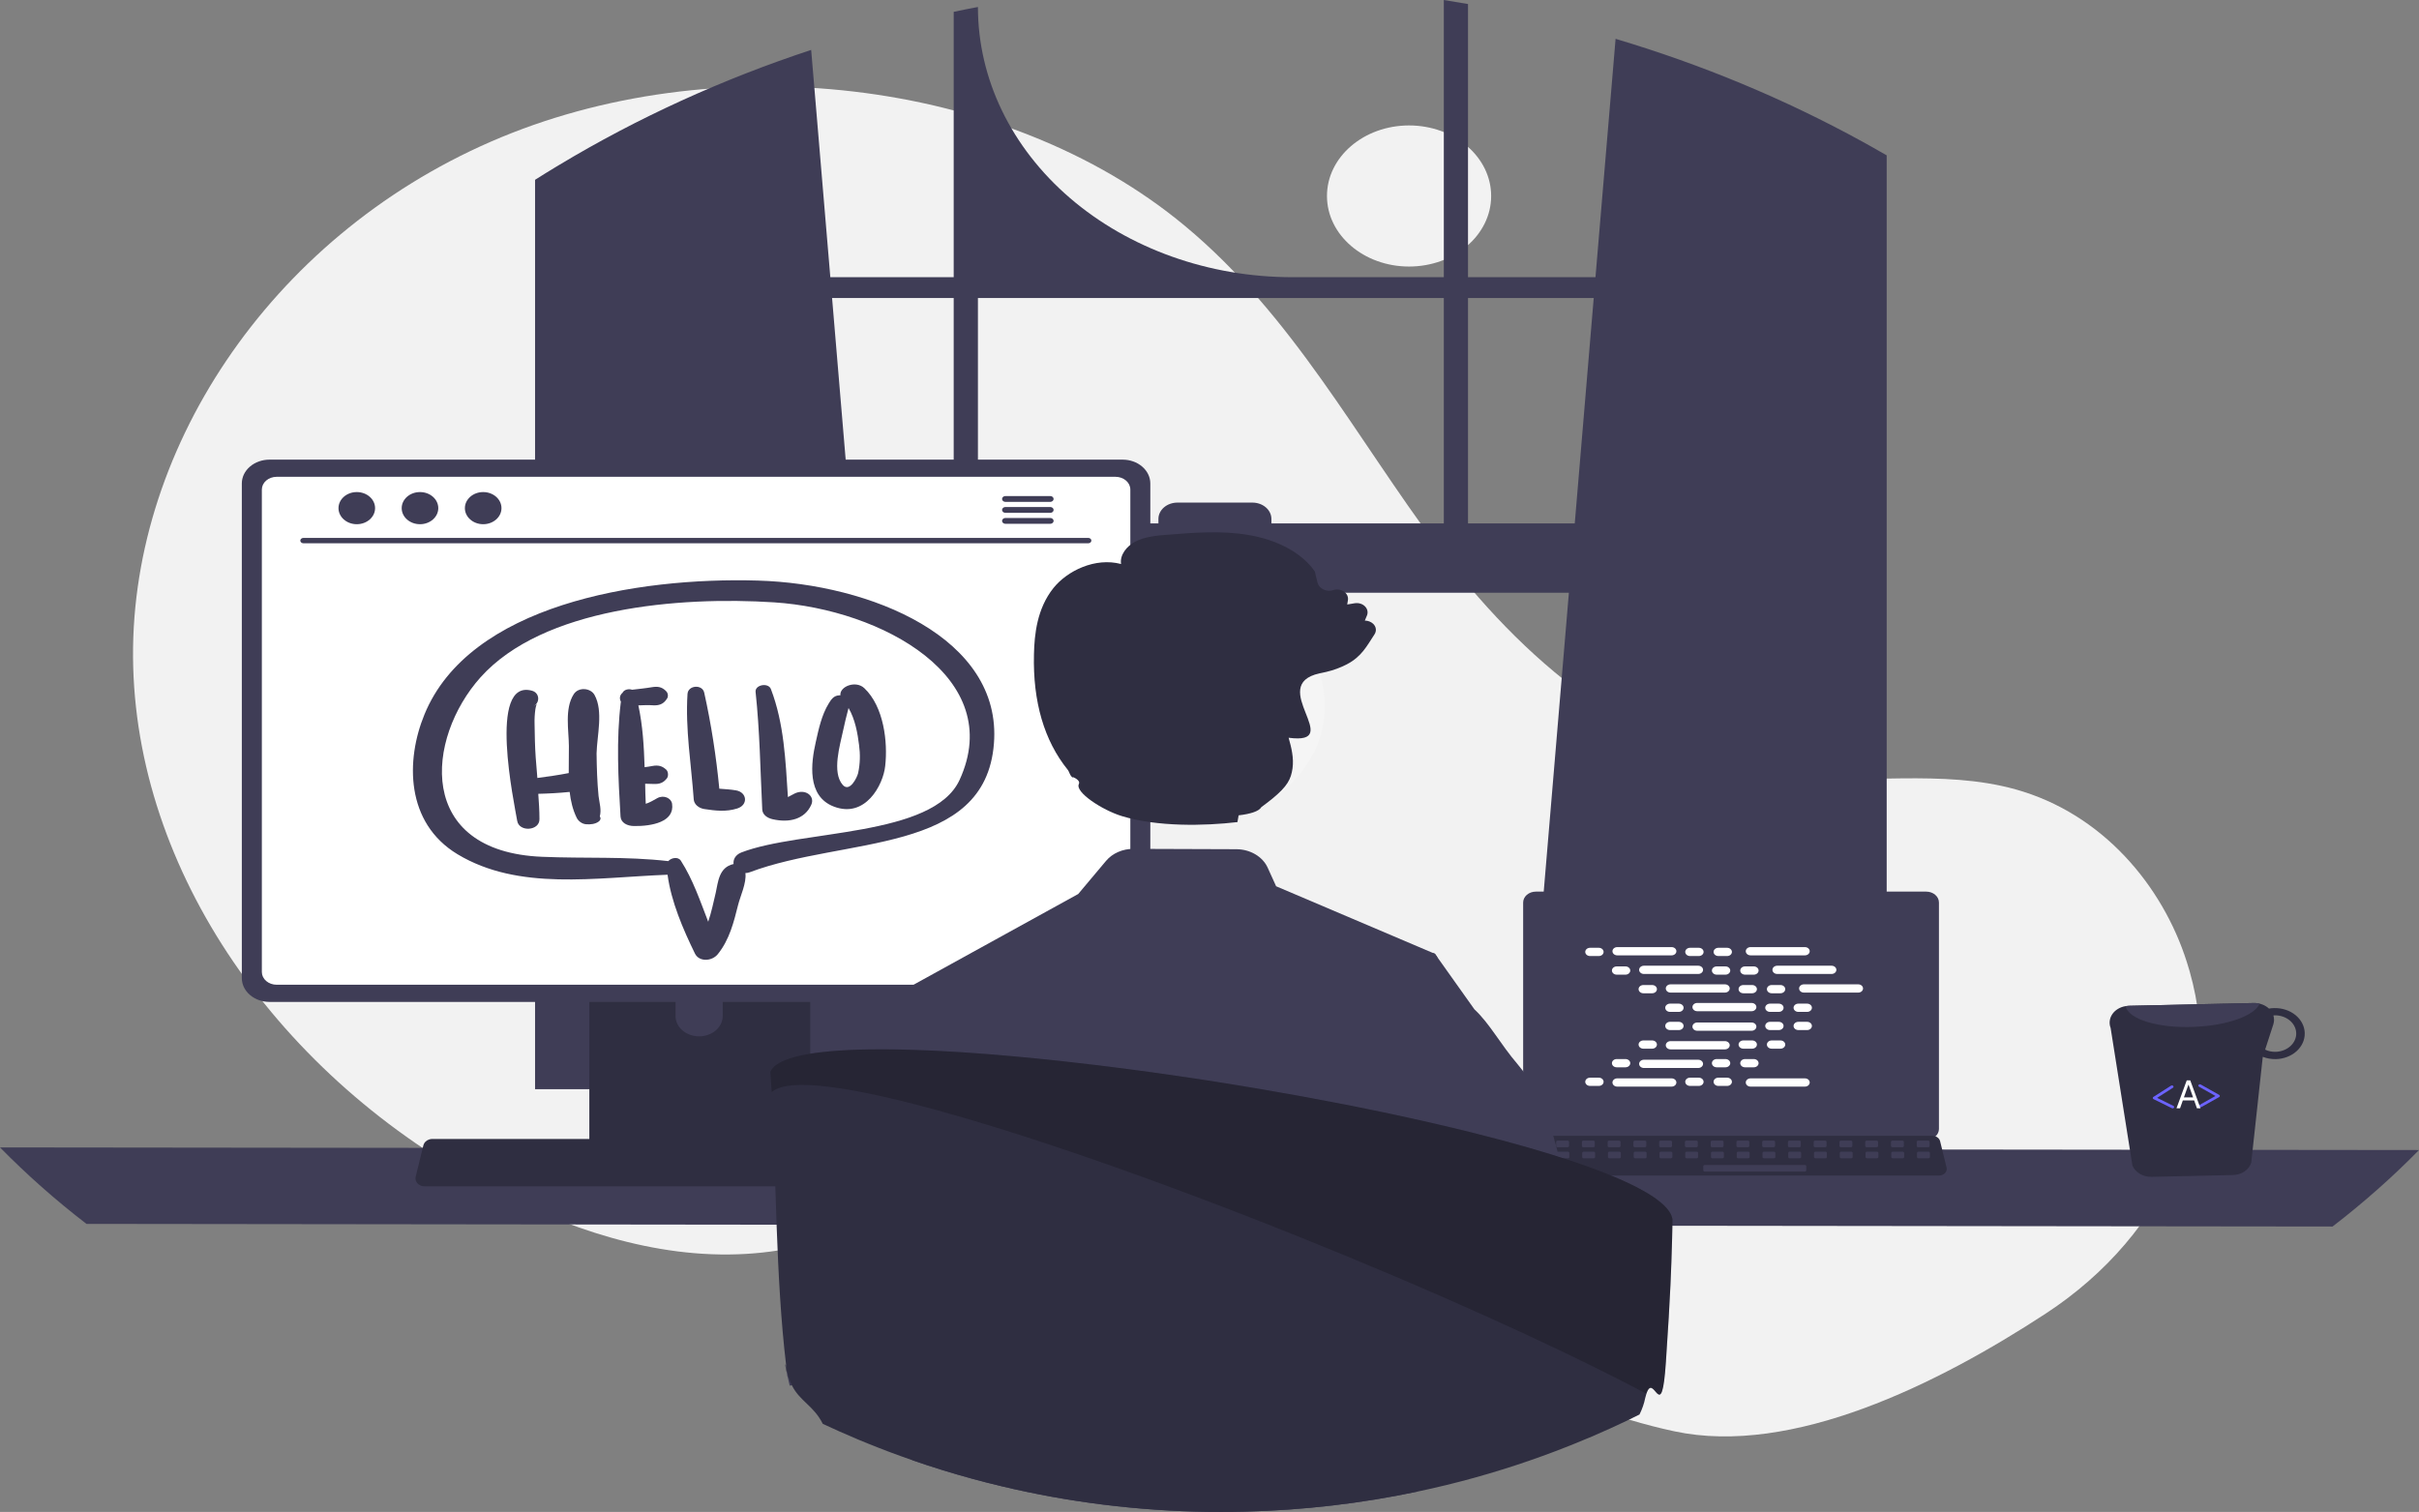 <svg width="755" height="472" viewBox="0 0 755 472" fill="none" xmlns="http://www.w3.org/2000/svg">
<rect x="0" y="0" width="755" height="472" fill="#808080" stroke="none"/>
<g clip-path="url(#clip0_1_4)">
<path d="M439.786 83.208C453.936 83.208 465.407 73.348 465.407 61.185C465.407 49.022 453.936 39.162 439.786 39.162C425.636 39.162 414.165 49.022 414.165 61.185C414.165 73.348 425.636 83.208 439.786 83.208Z" fill="#F2F2F2"/>
<path d="M638.536 410.052C676.619 385.12 694.808 343.222 683.421 303.255C683.138 302.262 682.839 301.271 682.525 300.283C674.975 276.558 656.298 254.011 629.077 246.43C606.221 240.065 581.272 244.96 557.428 242.429C510.619 237.46 474.329 204.905 448.795 170.82C423.26 136.734 403.636 98.581 369.707 70.421C313.779 24.005 222.547 14.012 153.204 44.225C83.862 74.439 39.692 141.47 41.576 208.275C43.46 275.08 89.598 338.95 156.603 372.837C181.218 385.286 209.687 394.105 238.02 391.019C262.604 388.341 284.941 376.987 309.409 373.616C347.879 368.316 386.104 383.267 419.377 400.689C452.651 418.111 484.791 438.762 522.601 446.839C559.316 454.681 604.801 432.139 638.536 410.052Z" fill="#F2F2F2"/>
<path d="M583.82 45.628C582.986 45.15 582.141 44.696 581.306 44.234C557.174 30.968 531.309 20.19 504.244 12.124L497.969 86.538H458.185V1.262C455.681 0.816 453.157 0.396 450.634 -6.10352e-05V86.538H403.356C377.329 86.538 352.369 77.651 333.965 61.832C315.561 46.013 305.222 24.557 305.222 2.186V2.186C302.689 2.656 300.175 3.159 297.661 3.695V86.538H259.154L253.176 15.581C225.363 24.749 198.958 36.807 174.549 51.484C174.127 51.732 173.705 51.987 173.292 52.235C171.172 53.513 169.08 54.816 166.998 56.136V340.025H280.485L278.479 316.147L267.444 185.045H489.669L478.634 316.147L476.628 340.025H588.858V48.498C587.188 47.525 585.509 46.568 583.82 45.628ZM297.661 163.393H265.621L259.701 93.038H297.661V163.393ZM450.634 163.393H396.822V162C396.822 161.329 396.668 160.666 396.369 160.047C396.071 159.428 395.633 158.866 395.081 158.392C394.53 157.919 393.875 157.544 393.154 157.288C392.434 157.032 391.662 156.901 390.882 156.902H367.488C366.709 156.902 365.938 157.034 365.218 157.29C364.499 157.546 363.845 157.921 363.294 158.395C362.743 158.868 362.307 159.43 362.009 160.049C361.711 160.667 361.558 161.33 361.558 162V163.393H305.222V93.038H450.634V163.393ZM458.185 163.393V93.038H497.422L491.501 163.393H458.185Z" fill="#3F3D56"/>
<path d="M-3.05176e-05 358.204C8.336 366.695 17.352 374.673 26.983 382.082L728.017 382.907C737.648 375.498 746.664 367.519 755 359.029L-3.05176e-05 358.204Z" fill="#3F3D56"/>
<path d="M475.394 281.746V352.435C475.395 353.335 475.812 354.199 476.553 354.836C477.294 355.473 478.299 355.831 479.347 355.832H601.215C602.263 355.831 603.268 355.473 604.009 354.836C604.75 354.199 605.167 353.335 605.167 352.435V281.746C605.165 280.846 604.748 279.983 604.007 279.347C603.266 278.711 602.262 278.353 601.215 278.352H479.347C478.299 278.353 477.296 278.711 476.555 279.347C475.814 279.983 475.397 280.846 475.394 281.746V281.746Z" fill="#3F3D56"/>
<path d="M478.253 282.625V351.562C478.254 352.044 478.477 352.505 478.873 352.845C479.269 353.186 479.806 353.377 480.365 353.378H600.2C600.76 353.377 601.297 353.186 601.693 352.845C602.089 352.505 602.312 352.044 602.313 351.562V282.625C602.313 282.143 602.09 281.681 601.694 281.34C601.298 280.999 600.761 280.807 600.2 280.806H480.365C479.805 280.807 479.268 280.999 478.872 281.34C478.476 281.681 478.253 282.143 478.253 282.625V282.625Z" fill="#3F3D56"/>
<path d="M472.845 366.221C473.069 366.461 473.352 366.655 473.675 366.788C473.998 366.921 474.352 366.989 474.71 366.988H605.203C605.559 366.987 605.912 366.919 606.234 366.786C606.556 366.654 606.84 366.462 607.064 366.224C607.289 365.986 607.449 365.707 607.533 365.409C607.617 365.111 607.623 364.801 607.55 364.5L605.524 356.23C605.44 355.893 605.259 355.579 604.998 355.317C604.737 355.055 604.404 354.853 604.029 354.73C603.757 354.639 603.468 354.592 603.177 354.592H476.728C476.436 354.592 476.147 354.639 475.876 354.73C475.501 354.853 475.168 355.055 474.906 355.317C474.645 355.579 474.465 355.893 474.381 356.23L472.355 364.5C472.283 364.8 472.29 365.111 472.374 365.408C472.459 365.706 472.62 365.983 472.845 366.221V366.221Z" fill="#2F2E41"/>
<path d="M598.699 358.155H601.782C602.04 358.155 602.25 357.974 602.25 357.752V356.484C602.25 356.262 602.04 356.082 601.782 356.082H598.699C598.441 356.082 598.231 356.262 598.231 356.484V357.752C598.231 357.974 598.441 358.155 598.699 358.155Z" fill="#3F3D56"/>
<path d="M590.661 358.155H593.743C594.002 358.155 594.212 357.974 594.212 357.752V356.484C594.212 356.262 594.002 356.082 593.743 356.082H590.661C590.402 356.082 590.193 356.262 590.193 356.484V357.752C590.193 357.974 590.402 358.155 590.661 358.155Z" fill="#3F3D56"/>
<path d="M582.623 358.155H585.705C585.964 358.155 586.174 357.974 586.174 357.752V356.484C586.174 356.262 585.964 356.082 585.705 356.082H582.623C582.364 356.082 582.154 356.262 582.154 356.484V357.752C582.154 357.974 582.364 358.155 582.623 358.155Z" fill="#3F3D56"/>
<path d="M574.585 358.155H577.667C577.926 358.155 578.135 357.974 578.135 357.752V356.484C578.135 356.262 577.926 356.082 577.667 356.082H574.585C574.326 356.082 574.116 356.262 574.116 356.484V357.752C574.116 357.974 574.326 358.155 574.585 358.155Z" fill="#3F3D56"/>
<path d="M566.547 358.155H569.629C569.888 358.155 570.097 357.974 570.097 357.752V356.484C570.097 356.262 569.888 356.082 569.629 356.082H566.547C566.288 356.082 566.078 356.262 566.078 356.484V357.752C566.078 357.974 566.288 358.155 566.547 358.155Z" fill="#3F3D56"/>
<path d="M558.508 358.155H561.591C561.849 358.155 562.059 357.974 562.059 357.752V356.484C562.059 356.262 561.849 356.082 561.591 356.082H558.508C558.25 356.082 558.04 356.262 558.04 356.484V357.752C558.04 357.974 558.25 358.155 558.508 358.155Z" fill="#3F3D56"/>
<path d="M550.47 358.155H553.552C553.811 358.155 554.021 357.974 554.021 357.752V356.484C554.021 356.262 553.811 356.082 553.552 356.082H550.47C550.211 356.082 550.002 356.262 550.002 356.484V357.752C550.002 357.974 550.211 358.155 550.47 358.155Z" fill="#3F3D56"/>
<path d="M542.432 358.155H545.514C545.773 358.155 545.983 357.974 545.983 357.752V356.484C545.983 356.262 545.773 356.082 545.514 356.082H542.432C542.173 356.082 541.964 356.262 541.964 356.484V357.752C541.964 357.974 542.173 358.155 542.432 358.155Z" fill="#3F3D56"/>
<path d="M534.394 358.155H537.476C537.735 358.155 537.944 357.974 537.944 357.752V356.484C537.944 356.262 537.735 356.082 537.476 356.082H534.394C534.135 356.082 533.925 356.262 533.925 356.484V357.752C533.925 357.974 534.135 358.155 534.394 358.155Z" fill="#3F3D56"/>
<path d="M526.356 358.155H529.438C529.696 358.155 529.906 357.974 529.906 357.752V356.484C529.906 356.262 529.696 356.082 529.438 356.082H526.356C526.097 356.082 525.887 356.262 525.887 356.484V357.752C525.887 357.974 526.097 358.155 526.356 358.155Z" fill="#3F3D56"/>
<path d="M518.317 358.155H521.4C521.658 358.155 521.868 357.974 521.868 357.752V356.484C521.868 356.262 521.658 356.082 521.4 356.082H518.317C518.059 356.082 517.849 356.262 517.849 356.484V357.752C517.849 357.974 518.059 358.155 518.317 358.155Z" fill="#3F3D56"/>
<path d="M510.279 358.155H513.361C513.62 358.155 513.83 357.974 513.83 357.752V356.484C513.83 356.262 513.62 356.082 513.361 356.082H510.279C510.02 356.082 509.811 356.262 509.811 356.484V357.752C509.811 357.974 510.02 358.155 510.279 358.155Z" fill="#3F3D56"/>
<path d="M502.241 358.155H505.323C505.582 358.155 505.792 357.974 505.792 357.752V356.484C505.792 356.262 505.582 356.082 505.323 356.082H502.241C501.982 356.082 501.772 356.262 501.772 356.484V357.752C501.772 357.974 501.982 358.155 502.241 358.155Z" fill="#3F3D56"/>
<path d="M494.203 358.155H497.285C497.544 358.155 497.753 357.974 497.753 357.752V356.484C497.753 356.262 497.544 356.082 497.285 356.082H494.203C493.944 356.082 493.734 356.262 493.734 356.484V357.752C493.734 357.974 493.944 358.155 494.203 358.155Z" fill="#3F3D56"/>
<path d="M486.165 358.155H489.247C489.505 358.155 489.715 357.974 489.715 357.752V356.484C489.715 356.262 489.505 356.082 489.247 356.082H486.165C485.906 356.082 485.696 356.262 485.696 356.484V357.752C485.696 357.974 485.906 358.155 486.165 358.155Z" fill="#3F3D56"/>
<path d="M478.126 358.155H481.208C481.467 358.155 481.677 357.974 481.677 357.752V356.484C481.677 356.262 481.467 356.082 481.208 356.082H478.126C477.868 356.082 477.658 356.262 477.658 356.484V357.752C477.658 357.974 477.868 358.155 478.126 358.155Z" fill="#3F3D56"/>
<path d="M598.794 361.609H601.877C602.135 361.609 602.345 361.429 602.345 361.207V359.939C602.345 359.717 602.135 359.536 601.877 359.536H598.794C598.536 359.536 598.326 359.717 598.326 359.939V361.207C598.326 361.429 598.536 361.609 598.794 361.609Z" fill="#3F3D56"/>
<path d="M590.756 361.609H593.838C594.097 361.609 594.307 361.429 594.307 361.207V359.939C594.307 359.717 594.097 359.536 593.838 359.536H590.756C590.497 359.536 590.288 359.717 590.288 359.939V361.207C590.288 361.429 590.497 361.609 590.756 361.609Z" fill="#3F3D56"/>
<path d="M582.718 361.609H585.8C586.059 361.609 586.269 361.429 586.269 361.207V359.939C586.269 359.717 586.059 359.536 585.8 359.536H582.718C582.459 359.536 582.249 359.717 582.249 359.939V361.207C582.249 361.429 582.459 361.609 582.718 361.609Z" fill="#3F3D56"/>
<path d="M574.68 361.609H577.762C578.021 361.609 578.23 361.429 578.23 361.207V359.939C578.23 359.717 578.021 359.536 577.762 359.536H574.68C574.421 359.536 574.211 359.717 574.211 359.939V361.207C574.211 361.429 574.421 361.609 574.68 361.609Z" fill="#3F3D56"/>
<path d="M566.642 361.609H569.724C569.982 361.609 570.192 361.429 570.192 361.207V359.939C570.192 359.717 569.982 359.536 569.724 359.536H566.642C566.383 359.536 566.173 359.717 566.173 359.939V361.207C566.173 361.429 566.383 361.609 566.642 361.609Z" fill="#3F3D56"/>
<path d="M558.603 361.609H561.686C561.944 361.609 562.154 361.429 562.154 361.207V359.939C562.154 359.717 561.944 359.536 561.686 359.536H558.603C558.345 359.536 558.135 359.717 558.135 359.939V361.207C558.135 361.429 558.345 361.609 558.603 361.609Z" fill="#3F3D56"/>
<path d="M550.565 361.609H553.647C553.906 361.609 554.116 361.429 554.116 361.207V359.939C554.116 359.717 553.906 359.536 553.647 359.536H550.565C550.306 359.536 550.097 359.717 550.097 359.939V361.207C550.097 361.429 550.306 361.609 550.565 361.609Z" fill="#3F3D56"/>
<path d="M542.527 361.609H545.609C545.868 361.609 546.078 361.429 546.078 361.207V359.939C546.078 359.717 545.868 359.536 545.609 359.536H542.527C542.268 359.536 542.058 359.717 542.058 359.939V361.207C542.058 361.429 542.268 361.609 542.527 361.609Z" fill="#3F3D56"/>
<path d="M534.489 361.609H537.571C537.83 361.609 538.039 361.429 538.039 361.207V359.939C538.039 359.717 537.83 359.536 537.571 359.536H534.489C534.23 359.536 534.02 359.717 534.02 359.939V361.207C534.02 361.429 534.23 361.609 534.489 361.609Z" fill="#3F3D56"/>
<path d="M526.451 361.609H529.533C529.791 361.609 530.001 361.429 530.001 361.207V359.939C530.001 359.717 529.791 359.536 529.533 359.536H526.451C526.192 359.536 525.982 359.717 525.982 359.939V361.207C525.982 361.429 526.192 361.609 526.451 361.609Z" fill="#3F3D56"/>
<path d="M518.412 361.609H521.494C521.753 361.609 521.963 361.429 521.963 361.207V359.939C521.963 359.717 521.753 359.536 521.494 359.536H518.412C518.154 359.536 517.944 359.717 517.944 359.939V361.207C517.944 361.429 518.154 361.609 518.412 361.609Z" fill="#3F3D56"/>
<path d="M510.374 361.609H513.456C513.715 361.609 513.925 361.429 513.925 361.207V359.939C513.925 359.717 513.715 359.536 513.456 359.536H510.374C510.115 359.536 509.906 359.717 509.906 359.939V361.207C509.906 361.429 510.115 361.609 510.374 361.609Z" fill="#3F3D56"/>
<path d="M502.336 361.609H505.418C505.677 361.609 505.887 361.429 505.887 361.207V359.939C505.887 359.717 505.677 359.536 505.418 359.536H502.336C502.077 359.536 501.867 359.717 501.867 359.939V361.207C501.867 361.429 502.077 361.609 502.336 361.609Z" fill="#3F3D56"/>
<path d="M494.298 361.609H497.38C497.639 361.609 497.848 361.429 497.848 361.207V359.939C497.848 359.717 497.639 359.536 497.38 359.536H494.298C494.039 359.536 493.829 359.717 493.829 359.939V361.207C493.829 361.429 494.039 361.609 494.298 361.609Z" fill="#3F3D56"/>
<path d="M486.259 361.609H489.342C489.6 361.609 489.81 361.429 489.81 361.207V359.939C489.81 359.717 489.6 359.536 489.342 359.536H486.259C486.001 359.536 485.791 359.717 485.791 359.939V361.207C485.791 361.429 486.001 361.609 486.259 361.609Z" fill="#3F3D56"/>
<path d="M478.221 361.609H481.303C481.562 361.609 481.772 361.429 481.772 361.207V359.939C481.772 359.717 481.562 359.536 481.303 359.536H478.221C477.963 359.536 477.753 359.717 477.753 359.939V361.207C477.753 361.429 477.963 361.609 478.221 361.609Z" fill="#3F3D56"/>
<path d="M532.077 365.755H563.293C563.552 365.755 563.762 365.575 563.762 365.352V364.085C563.762 363.862 563.552 363.682 563.293 363.682H532.077C531.819 363.682 531.609 363.862 531.609 364.085V365.352C531.609 365.575 531.819 365.755 532.077 365.755Z" fill="#3F3D56"/>
<path d="M499.005 295.887H496.276C495.449 295.887 494.778 296.464 494.778 297.175C494.778 297.886 495.449 298.463 496.276 298.463H499.005C499.832 298.463 500.503 297.886 500.503 297.175C500.503 296.464 499.832 295.887 499.005 295.887Z" fill="white"/>
<path d="M530.213 295.887H527.484C526.657 295.887 525.986 296.464 525.986 297.175C525.986 297.886 526.657 298.463 527.484 298.463H530.213C531.04 298.463 531.711 297.886 531.711 297.175C531.711 296.464 531.04 295.887 530.213 295.887Z" fill="white"/>
<path d="M539.055 295.887H536.326C535.499 295.887 534.828 296.464 534.828 297.175C534.828 297.886 535.499 298.463 536.326 298.463H539.055C539.882 298.463 540.553 297.886 540.553 297.175C540.553 296.464 539.882 295.887 539.055 295.887Z" fill="white"/>
<path d="M521.724 295.673H504.765C503.938 295.673 503.267 296.249 503.267 296.96C503.267 297.671 503.938 298.248 504.765 298.248H521.724C522.551 298.248 523.222 297.671 523.222 296.96C523.222 296.249 522.551 295.673 521.724 295.673Z" fill="white"/>
<path d="M563.334 295.673H546.375C545.548 295.673 544.877 296.249 544.877 296.96C544.877 297.671 545.548 298.248 546.375 298.248H563.334C564.162 298.248 564.832 297.671 564.832 296.96C564.832 296.249 564.162 295.673 563.334 295.673Z" fill="white"/>
<path d="M507.327 301.7H504.598C503.771 301.7 503.1 302.276 503.1 302.987C503.1 303.698 503.771 304.275 504.598 304.275H507.327C508.154 304.275 508.825 303.698 508.825 302.987C508.825 302.276 508.154 301.7 507.327 301.7Z" fill="white"/>
<path d="M538.535 301.7H535.806C534.979 301.7 534.308 302.276 534.308 302.987C534.308 303.698 534.979 304.275 535.806 304.275H538.535C539.362 304.275 540.033 303.698 540.033 302.987C540.033 302.276 539.362 301.7 538.535 301.7Z" fill="white"/>
<path d="M547.377 301.7H544.648C543.821 301.7 543.15 302.276 543.15 302.987C543.15 303.698 543.821 304.275 544.648 304.275H547.377C548.204 304.275 548.875 303.698 548.875 302.987C548.875 302.276 548.204 301.7 547.377 301.7Z" fill="white"/>
<path d="M530.046 301.485H513.087C512.26 301.485 511.589 302.061 511.589 302.772C511.589 303.484 512.26 304.06 513.087 304.06H530.046C530.873 304.06 531.544 303.484 531.544 302.772C531.544 302.061 530.873 301.485 530.046 301.485Z" fill="white"/>
<path d="M571.656 301.485H554.697C553.87 301.485 553.199 302.061 553.199 302.772C553.199 303.484 553.87 304.06 554.697 304.06H571.656C572.484 304.06 573.154 303.484 573.154 302.772C573.154 302.061 572.484 301.485 571.656 301.485Z" fill="white"/>
<path d="M515.649 307.512H512.92C512.093 307.512 511.422 308.088 511.422 308.799C511.422 309.51 512.093 310.087 512.92 310.087H515.649C516.476 310.087 517.147 309.51 517.147 308.799C517.147 308.088 516.476 307.512 515.649 307.512Z" fill="white"/>
<path d="M546.857 307.512H544.128C543.301 307.512 542.63 308.088 542.63 308.799C542.63 309.51 543.301 310.087 544.128 310.087H546.857C547.684 310.087 548.355 309.51 548.355 308.799C548.355 308.088 547.684 307.512 546.857 307.512Z" fill="white"/>
<path d="M555.699 307.512H552.97C552.143 307.512 551.472 308.088 551.472 308.799C551.472 309.51 552.143 310.087 552.97 310.087H555.699C556.526 310.087 557.197 309.51 557.197 308.799C557.197 308.088 556.526 307.512 555.699 307.512Z" fill="white"/>
<path d="M538.368 307.297H521.409C520.582 307.297 519.911 307.873 519.911 308.585C519.911 309.296 520.582 309.872 521.409 309.872H538.368C539.196 309.872 539.866 309.296 539.866 308.585C539.866 307.873 539.196 307.297 538.368 307.297Z" fill="white"/>
<path d="M579.979 307.297H563.019C562.192 307.297 561.521 307.873 561.521 308.585C561.521 309.296 562.192 309.872 563.019 309.872H579.979C580.806 309.872 581.476 309.296 581.476 308.585C581.476 307.873 580.806 307.297 579.979 307.297Z" fill="white"/>
<path d="M523.971 313.324H521.242C520.415 313.324 519.745 313.9 519.745 314.611C519.745 315.322 520.415 315.899 521.242 315.899H523.971C524.798 315.899 525.469 315.322 525.469 314.611C525.469 313.9 524.798 313.324 523.971 313.324Z" fill="white"/>
<path d="M555.179 313.324H552.45C551.623 313.324 550.952 313.9 550.952 314.611C550.952 315.322 551.623 315.899 552.45 315.899H555.179C556.006 315.899 556.677 315.322 556.677 314.611C556.677 313.9 556.006 313.324 555.179 313.324Z" fill="white"/>
<path d="M564.021 313.324H561.292C560.465 313.324 559.794 313.9 559.794 314.611C559.794 315.322 560.465 315.899 561.292 315.899H564.021C564.848 315.899 565.519 315.322 565.519 314.611C565.519 313.9 564.848 313.324 564.021 313.324Z" fill="white"/>
<path d="M546.69 313.109H529.731C528.904 313.109 528.233 313.686 528.233 314.397C528.233 315.108 528.904 315.684 529.731 315.684H546.69C547.518 315.684 548.188 315.108 548.188 314.397C548.188 313.686 547.518 313.109 546.69 313.109Z" fill="white"/>
<path d="M530.213 336.435H527.484C526.657 336.435 525.986 337.012 525.986 337.723C525.986 338.434 526.657 339.01 527.484 339.01H530.213C531.04 339.01 531.711 338.434 531.711 337.723C531.711 337.012 531.04 336.435 530.213 336.435Z" fill="white"/>
<path d="M539.055 336.435H536.326C535.499 336.435 534.828 337.012 534.828 337.723C534.828 338.434 535.499 339.01 536.326 339.01H539.055C539.882 339.01 540.553 338.434 540.553 337.723C540.553 337.012 539.882 336.435 539.055 336.435Z" fill="white"/>
<path d="M563.334 336.65H546.375C545.548 336.65 544.877 337.226 544.877 337.937C544.877 338.649 545.548 339.225 546.375 339.225H563.334C564.162 339.225 564.832 338.649 564.832 337.937C564.832 337.226 564.162 336.65 563.334 336.65Z" fill="white"/>
<path d="M499.005 336.435H496.276C495.449 336.435 494.778 337.012 494.778 337.723C494.778 338.434 495.449 339.01 496.276 339.01H499.005C499.832 339.01 500.503 338.434 500.503 337.723C500.503 337.012 499.832 336.435 499.005 336.435Z" fill="white"/>
<path d="M521.724 336.65H504.765C503.938 336.65 503.267 337.226 503.267 337.937C503.267 338.649 503.938 339.225 504.765 339.225H521.724C522.551 339.225 523.222 338.649 523.222 337.937C523.222 337.226 522.551 336.65 521.724 336.65Z" fill="white"/>
<path d="M507.327 330.623H504.598C503.771 330.623 503.1 331.2 503.1 331.911C503.1 332.622 503.771 333.198 504.598 333.198H507.327C508.154 333.198 508.825 332.622 508.825 331.911C508.825 331.2 508.154 330.623 507.327 330.623Z" fill="white"/>
<path d="M538.535 330.623H535.806C534.979 330.623 534.308 331.2 534.308 331.911C534.308 332.622 534.979 333.198 535.806 333.198H538.535C539.362 333.198 540.033 332.622 540.033 331.911C540.033 331.2 539.362 330.623 538.535 330.623Z" fill="white"/>
<path d="M547.377 330.623H544.648C543.821 330.623 543.15 331.2 543.15 331.911C543.15 332.622 543.821 333.198 544.648 333.198H547.377C548.204 333.198 548.875 332.622 548.875 331.911C548.875 331.2 548.204 330.623 547.377 330.623Z" fill="white"/>
<path d="M530.046 330.838H513.087C512.26 330.838 511.589 331.414 511.589 332.125C511.589 332.836 512.26 333.413 513.087 333.413H530.046C530.873 333.413 531.544 332.836 531.544 332.125C531.544 331.414 530.873 330.838 530.046 330.838Z" fill="white"/>
<path d="M515.649 324.811H512.92C512.093 324.811 511.422 325.387 511.422 326.099C511.422 326.81 512.093 327.386 512.92 327.386H515.649C516.476 327.386 517.147 326.81 517.147 326.099C517.147 325.387 516.476 324.811 515.649 324.811Z" fill="white"/>
<path d="M546.857 324.811H544.128C543.301 324.811 542.63 325.387 542.63 326.099C542.63 326.81 543.301 327.386 544.128 327.386H546.857C547.684 327.386 548.355 326.81 548.355 326.099C548.355 325.387 547.684 324.811 546.857 324.811Z" fill="white"/>
<path d="M555.699 324.811H552.97C552.143 324.811 551.472 325.387 551.472 326.099C551.472 326.81 552.143 327.386 552.97 327.386H555.699C556.526 327.386 557.197 326.81 557.197 326.099C557.197 325.387 556.526 324.811 555.699 324.811Z" fill="white"/>
<path d="M538.368 325.026H521.409C520.582 325.026 519.911 325.602 519.911 326.313C519.911 327.024 520.582 327.601 521.409 327.601H538.368C539.196 327.601 539.866 327.024 539.866 326.313C539.866 325.602 539.196 325.026 538.368 325.026Z" fill="white"/>
<path d="M523.971 318.999H521.242C520.415 318.999 519.745 319.575 519.745 320.286C519.745 320.998 520.415 321.574 521.242 321.574H523.971C524.798 321.574 525.469 320.998 525.469 320.286C525.469 319.575 524.798 318.999 523.971 318.999Z" fill="white"/>
<path d="M555.179 318.999H552.45C551.623 318.999 550.952 319.575 550.952 320.286C550.952 320.998 551.623 321.574 552.45 321.574H555.179C556.006 321.574 556.677 320.998 556.677 320.286C556.677 319.575 556.006 318.999 555.179 318.999Z" fill="white"/>
<path d="M564.021 318.999H561.292C560.465 318.999 559.794 319.575 559.794 320.286C559.794 320.998 560.465 321.574 561.292 321.574H564.021C564.848 321.574 565.519 320.998 565.519 320.286C565.519 319.575 564.848 318.999 564.021 318.999Z" fill="white"/>
<path d="M546.69 319.214H529.731C528.904 319.214 528.233 319.79 528.233 320.501C528.233 321.212 528.904 321.789 529.731 321.789H546.69C547.518 321.789 548.188 321.212 548.188 320.501C548.188 319.79 547.518 319.214 546.69 319.214Z" fill="white"/>
<path d="M183.938 278.355V362.947H252.882V278.355C252.883 277.747 252.657 277.154 252.238 276.664C251.818 276.174 251.227 275.813 250.55 275.633C250.232 275.543 249.898 275.498 249.562 275.501H187.267C186.831 275.501 186.398 275.574 185.994 275.717C185.591 275.86 185.224 276.07 184.915 276.335C184.605 276.6 184.36 276.915 184.192 277.262C184.025 277.608 183.938 277.98 183.938 278.355V278.355ZM210.844 307.421C210.862 305.754 211.645 304.16 213.023 302.986C214.402 301.812 216.263 301.153 218.204 301.153C220.144 301.153 222.006 301.812 223.384 302.986C224.762 304.16 225.545 305.754 225.563 307.421V317.236C225.554 318.909 224.774 320.51 223.395 321.689C222.015 322.868 220.149 323.53 218.204 323.53C216.258 323.53 214.392 322.868 213.013 321.689C211.634 320.51 210.854 318.909 210.844 317.236V307.421Z" fill="#2F2E41"/>
<path d="M183.727 360.242V368.399C183.728 368.822 183.924 369.227 184.27 369.526C184.617 369.826 185.087 369.996 185.579 369.999H251.241C251.733 369.997 252.204 369.828 252.552 369.528C252.899 369.228 253.093 368.822 253.093 368.399V360.242H183.727Z" fill="#3F3D56"/>
<path d="M75.479 150.907V305.359C75.481 307.328 76.391 309.215 78.01 310.607C79.629 311.998 81.825 312.781 84.115 312.783H350.392C352.682 312.781 354.878 311.998 356.497 310.607C358.116 309.215 359.027 307.328 359.029 305.359V150.907C359.023 148.94 358.111 147.056 356.492 145.666C354.874 144.276 352.68 143.494 350.392 143.492H84.115C81.827 143.494 79.634 144.276 78.015 145.666C76.396 147.056 75.484 148.94 75.479 150.907Z" fill="#3F3D56"/>
<path d="M81.726 152.828V303.454C81.728 304.506 82.215 305.514 83.08 306.257C83.945 307.001 85.118 307.419 86.341 307.421H348.176C349.399 307.419 350.572 307.001 351.437 306.257C352.302 305.514 352.789 304.506 352.791 303.454V152.828C352.791 151.776 352.305 150.766 351.44 150.02C350.575 149.275 349.401 148.855 348.176 148.853H86.341C85.116 148.855 83.942 149.275 83.077 150.02C82.212 150.766 81.726 151.776 81.726 152.828Z" fill="white"/>
<path d="M130.318 369.446C130.584 369.734 130.923 369.965 131.308 370.124C131.694 370.282 132.116 370.364 132.544 370.362H288.319C288.745 370.362 289.165 370.279 289.55 370.122C289.934 369.964 290.273 369.735 290.541 369.45C290.81 369.166 291.001 368.834 291.101 368.478C291.201 368.122 291.208 367.751 291.121 367.393L288.702 357.52C288.602 357.117 288.386 356.743 288.075 356.43C287.763 356.117 287.365 355.877 286.918 355.73C286.594 355.621 286.249 355.565 285.901 355.565H134.952C134.604 355.565 134.259 355.621 133.935 355.73C133.488 355.877 133.09 356.117 132.778 356.43C132.466 356.742 132.251 357.117 132.15 357.52L129.732 367.393C129.646 367.751 129.654 368.121 129.755 368.476C129.857 368.832 130.049 369.163 130.318 369.446Z" fill="#2F2E41"/>
<path d="M339.679 169.602H94.681C94.426 169.597 94.184 169.507 94.006 169.351C93.828 169.194 93.728 168.984 93.728 168.765C93.728 168.546 93.828 168.336 94.006 168.179C94.184 168.023 94.426 167.932 94.681 167.927H339.679C339.933 167.932 340.175 168.023 340.354 168.179C340.532 168.336 340.631 168.546 340.631 168.765C340.631 168.984 340.532 169.194 340.354 169.351C340.175 169.507 339.933 169.597 339.679 169.602V169.602Z" fill="#3F3D56"/>
<path d="M111.358 163.651C114.511 163.651 117.068 161.405 117.068 158.634C117.068 155.863 114.511 153.617 111.358 153.617C108.205 153.617 105.648 155.863 105.648 158.634C105.648 161.405 108.205 163.651 111.358 163.651Z" fill="#3F3D56"/>
<path d="M131.083 163.651C134.236 163.651 136.793 161.405 136.793 158.634C136.793 155.863 134.236 153.617 131.083 153.617C127.929 153.617 125.373 155.863 125.373 158.634C125.373 161.405 127.929 163.651 131.083 163.651Z" fill="#3F3D56"/>
<path d="M150.807 163.651C153.961 163.651 156.517 161.405 156.517 158.634C156.517 155.863 153.961 153.617 150.807 153.617C147.654 153.617 145.098 155.863 145.098 158.634C145.098 161.405 147.654 163.651 150.807 163.651Z" fill="#3F3D56"/>
<path d="M327.801 154.858H313.791C313.514 154.863 313.251 154.962 313.057 155.132C312.864 155.302 312.755 155.531 312.755 155.769C312.755 156.007 312.864 156.236 313.057 156.406C313.251 156.576 313.514 156.675 313.791 156.68H327.801C328.08 156.677 328.345 156.579 328.541 156.409C328.737 156.238 328.846 156.008 328.846 155.769C328.846 155.529 328.737 155.3 328.541 155.129C328.345 154.958 328.08 154.861 327.801 154.858Z" fill="#3F3D56"/>
<path d="M327.801 158.28H313.791C313.514 158.286 313.25 158.384 313.057 158.554C312.863 158.725 312.754 158.954 312.754 159.192C312.754 159.43 312.863 159.659 313.057 159.829C313.25 160 313.514 160.098 313.791 160.103H327.801C328.08 160.1 328.346 160.003 328.543 159.832C328.739 159.662 328.849 159.432 328.849 159.192C328.849 158.952 328.739 158.722 328.543 158.551C328.346 158.381 328.08 158.283 327.801 158.28V158.28Z" fill="#3F3D56"/>
<path d="M327.801 161.703H313.791C313.514 161.709 313.251 161.807 313.057 161.978C312.864 162.148 312.755 162.377 312.755 162.615C312.755 162.853 312.864 163.082 313.057 163.252C313.251 163.422 313.514 163.521 313.791 163.526H327.801C328.08 163.523 328.345 163.425 328.541 163.255C328.737 163.084 328.846 162.854 328.846 162.615C328.846 162.375 328.737 162.145 328.541 161.975C328.345 161.804 328.08 161.707 327.801 161.703V161.703Z" fill="#3F3D56"/>
<path d="M665.546 363.822C665.969 364.88 666.771 365.795 667.837 366.437C668.903 367.079 670.178 367.414 671.479 367.394L696.899 366.832C698.21 366.81 699.478 366.424 700.512 365.731C701.546 365.039 702.292 364.077 702.638 362.991L706.236 329.926C707.512 330.423 708.901 330.669 710.302 330.645C711.519 330.618 712.718 330.386 713.831 329.962C714.944 329.537 715.948 328.928 716.787 328.17C717.626 327.412 718.283 326.519 718.721 325.542C719.158 324.566 719.368 323.525 719.337 322.479C719.307 321.432 719.037 320.402 718.543 319.445C718.049 318.489 717.341 317.625 716.458 316.904C715.576 316.183 714.537 315.618 713.401 315.242C712.265 314.866 711.054 314.686 709.837 314.712C709.277 314.711 708.718 314.761 708.171 314.861C707.575 314.307 706.852 313.867 706.046 313.568C705.241 313.27 704.371 313.119 703.494 313.127L664.392 313.995C664.067 314.005 663.744 314.039 663.427 314.098C662.569 314.235 661.756 314.529 661.042 314.959C660.327 315.389 659.728 315.946 659.285 316.592C658.842 317.238 658.565 317.958 658.473 318.703C658.381 319.449 658.476 320.203 658.751 320.914L665.546 363.822ZM706.973 327.681L709.533 319.802C709.824 318.892 709.831 317.932 709.553 317.019C709.677 317.019 709.786 316.968 709.911 316.968C711.666 316.937 713.364 317.505 714.632 318.548C715.9 319.591 716.636 321.024 716.677 322.533C716.718 324.042 716.061 325.503 714.851 326.596C713.641 327.689 711.976 328.325 710.221 328.364C709.086 328.395 707.964 328.159 706.973 327.681Z" fill="#2F2E41"/>
<path d="M663.427 314.097C664.26 318.192 673.626 321.07 684.888 320.57C695.245 320.16 703.712 317.034 705.264 313.329C704.69 313.183 704.093 313.115 703.494 313.127L664.392 313.995C664.067 314.005 663.744 314.039 663.427 314.097V314.097Z" fill="#3F3D56"/>
<path d="M686.952 345.653C687.004 345.642 687.053 345.623 687.097 345.598L692.618 342.492C692.684 342.455 692.739 342.404 692.777 342.343C692.815 342.283 692.835 342.216 692.835 342.147C692.835 342.079 692.815 342.011 692.777 341.951C692.739 341.891 692.685 341.84 692.618 341.802L686.88 338.572C686.827 338.542 686.768 338.521 686.706 338.511C686.644 338.501 686.581 338.501 686.519 338.512C686.457 338.523 686.398 338.544 686.346 338.575C686.294 338.605 686.249 338.644 686.214 338.69C686.18 338.735 686.156 338.786 686.144 338.839C686.132 338.892 686.133 338.947 686.146 339C686.159 339.054 686.184 339.104 686.22 339.149C686.256 339.193 686.301 339.232 686.354 339.261L691.479 342.147L686.572 344.908C686.477 344.961 686.407 345.042 686.375 345.136C686.342 345.229 686.35 345.329 686.395 345.419C686.441 345.508 686.522 345.581 686.624 345.623C686.726 345.666 686.842 345.677 686.952 345.653H686.952Z" fill="#6C63FF"/>
<path d="M678.233 345.998C678.326 345.978 678.409 345.935 678.473 345.874C678.537 345.812 678.578 345.736 678.591 345.655C678.604 345.573 678.588 345.49 678.546 345.417C678.504 345.343 678.437 345.282 678.354 345.241L673.265 342.733L678.184 339.593C678.234 339.561 678.277 339.52 678.309 339.474C678.342 339.427 678.363 339.376 678.372 339.322C678.381 339.269 678.378 339.214 678.363 339.162C678.347 339.109 678.32 339.06 678.283 339.016C678.245 338.973 678.198 338.936 678.144 338.909C678.09 338.881 678.03 338.862 677.968 338.854C677.905 338.847 677.842 338.849 677.781 338.863C677.72 338.876 677.662 338.899 677.612 338.931L672.105 342.447C672.041 342.488 671.99 342.542 671.956 342.604C671.923 342.666 671.908 342.734 671.912 342.803C671.917 342.871 671.941 342.937 671.983 342.995C672.025 343.053 672.083 343.102 672.153 343.136L677.877 345.956C677.985 346.01 678.112 346.025 678.233 345.998V345.998Z" fill="#6C63FF"/>
<path d="M278.954 310.824L279.162 311.388L279.173 311.407L285.435 327.769L292.637 346.625L306.189 382.06L306.32 387.564V387.583L307.327 431.862L304.536 437.865L307.678 447.707C307.678 447.707 306.233 432.83 298.483 441.373C294.093 446.229 288.959 451.197 284.745 455.854C290.886 457.99 297.125 459.922 303.463 461.65C304.832 462.026 306.211 462.384 307.59 462.741C307.886 462.817 308.181 462.892 308.477 462.967C329.486 468.308 351.206 471.309 373.104 471.897C374.242 471.925 375.359 471.944 376.443 471.962C376.826 471.972 377.198 471.981 377.57 471.981C378.796 471.991 380.011 472 381.237 472C383.711 472 386.174 471.969 388.626 471.906C406.774 471.466 424.817 469.369 442.449 465.649C442.328 459.392 442 452.081 441.529 444.271C441.31 440.442 436.396 436.293 436.1 432.284C435.892 429.273 440.303 426.441 440.073 423.383C438.585 404.556 436.724 411.783 435.345 398.45C435.202 397.143 435.071 395.891 434.951 394.696C434.064 386.134 433.451 380.78 433.451 380.78L439.34 348.874L448.59 298.78L447.878 297.773L447.079 297.435L398.291 276.678L395.642 270.844C394.871 269.164 393.531 267.72 391.797 266.699C390.063 265.678 388.013 265.126 385.911 265.114L353.773 265.001C352.105 264.995 350.459 265.33 348.972 265.98C347.486 266.63 346.2 267.575 345.224 268.737L336.521 279.096L278.954 310.824Z" fill="#3F3D56"/>
<path d="M313.6 374.175L306.32 387.564L301.351 396.71L292.802 435.184L288.522 439.088L284.855 425.265L246.474 432.59C245.216 426.578 246.137 432.794 245.36 426.198C245.579 426.01 245.809 425.821 246.039 425.633C246.652 425.144 247.166 424.683 247.155 424.241C246.718 401.49 248.031 362.771 258.999 339.314C260.717 335.484 262.982 331.853 265.742 328.503C265.961 328.249 266.169 327.995 266.377 327.741C271.434 321.653 274.631 315.66 279.162 311.398V311.388C279.191 311.369 279.216 311.347 279.239 311.322C279.256 311.315 279.27 311.306 279.283 311.294L310.414 297.105L311.75 329.36L312.702 352.544L313.6 374.175Z" fill="#3F3D56"/>
<path d="M425.854 377.978L434.946 394.701L438.12 400.525L446.667 438.995L450.933 442.89L454.608 429.07L456.335 428.766L487.481 423.221L496.559 448.003C498.605 445.073 499.411 441.625 498.841 438.243C498.271 434.861 496.359 431.751 493.429 429.441C492.81 428.959 492.293 428.489 492.308 428.045C492.824 401.286 490.92 352.424 473.724 332.314C468.262 325.931 464.985 319.575 460.217 315.134C460.202 315.121 460.202 315.109 460.188 315.109L448.585 298.779L447.877 297.777L447.08 297.434L425.854 377.978Z" fill="#3F3D56"/>
<path d="M370.77 257.14C394.384 257.14 413.526 240.685 413.526 220.388C413.526 200.09 394.384 183.636 370.77 183.636C347.157 183.636 328.014 200.09 328.014 220.388C328.014 240.685 347.157 257.14 370.77 257.14Z" fill="#F5F5F5"/>
<path d="M428.56 194.717C428.229 194.413 427.83 194.169 427.386 194C426.942 193.831 426.464 193.741 425.979 193.735L426.622 192.201C426.832 191.718 426.888 191.196 426.786 190.687C426.684 190.179 426.426 189.703 426.039 189.309C425.653 188.914 425.151 188.615 424.586 188.443C424.02 188.27 423.412 188.229 422.822 188.325L420.481 188.712L420.702 187.368C420.786 186.867 420.718 186.356 420.503 185.885C420.288 185.414 419.934 184.999 419.476 184.681C419.018 184.363 418.472 184.153 417.891 184.072C417.31 183.991 416.715 184.041 416.163 184.217C415.661 184.387 415.121 184.458 414.583 184.425C414.045 184.392 413.523 184.256 413.054 184.027C412.583 183.805 412.174 183.498 411.856 183.126C411.538 182.754 411.318 182.327 411.211 181.875L410.396 178.493L410.309 178.312C406.337 172.62 398.699 168.48 389.353 166.962C381.033 165.601 372.503 166.294 364.279 166.946C361.017 167.21 357.332 167.507 354.262 169.123C351.652 170.509 349.445 173.28 349.896 176.076C341.787 173.94 333.094 178.204 328.785 183.582C323.681 189.982 322.846 198 322.711 204.268C322.347 219.098 325.907 231.231 333.267 240.337C333.804 240.997 333.938 242.374 335.003 242.836L334.783 242.531C335.973 243.042 337.182 243.867 336.731 244.749C335.435 247.29 344.042 252.907 350.107 254.763C361.171 258.152 375.881 257.864 386.225 256.643L386.589 254.54C390.322 254.103 392.951 253.27 393.69 251.966C394.995 251.01 396.108 250.152 397.077 249.36L397.087 249.352C397.106 249.335 397.144 249.311 397.164 249.294C401.837 245.442 402.921 243.248 403.41 239.908C403.88 236.633 403.046 233.309 402.192 230.315C420.174 232.707 395.11 213.852 411.864 210.207C412.056 210.156 412.252 210.114 412.449 210.083C412.939 209.984 413.428 209.885 413.898 209.77C416.165 209.241 418.335 208.444 420.347 207.402C425.029 204.953 426.574 201.703 428.992 198.041C429.341 197.519 429.487 196.916 429.41 196.318C429.332 195.72 429.034 195.159 428.56 194.717V194.717Z" fill="#2F2E41"/>
<path d="M521.993 380.595C521.983 382.038 521.964 384.059 521.887 386.558C521.877 386.904 521.868 387.259 521.858 387.622C521.733 392.216 521.609 396.068 521.407 400.349C521.398 400.645 521.388 400.934 521.369 401.231C521.1 407.203 520.678 414.156 519.949 425.167C518.596 445.507 516.235 427.963 513.865 435.097C513.75 435.452 513.625 435.873 513.51 436.368C513.151 438.163 512.546 439.916 511.706 441.589C510.449 442.232 509.154 442.851 507.877 443.469C504.241 445.21 500.546 446.884 496.823 448.476C494.731 449.367 492.63 450.241 490.519 451.082C490.183 451.214 489.857 451.346 489.531 451.47C478.72 455.768 467.579 459.422 456.186 462.407C453.96 462.984 451.743 463.545 449.498 464.065C447.157 464.625 444.815 465.153 442.445 465.648C424.813 469.369 406.772 471.467 388.624 471.908C386.177 471.974 383.711 471.999 381.235 471.999C380.007 471.999 378.798 471.991 377.569 471.983C377.195 471.983 376.821 471.974 376.447 471.966C375.362 471.941 374.24 471.925 373.107 471.9C351.209 471.313 329.49 468.311 308.481 462.968L307.589 462.745C306.207 462.382 304.835 462.027 303.463 461.648C297.13 459.924 290.889 457.994 284.742 455.858C280.049 454.233 275.412 452.49 270.828 450.629C270.786 450.619 270.747 450.602 270.713 450.579C269.753 450.2 268.784 449.804 267.825 449.4C267.7 449.342 267.566 449.284 267.431 449.226C263.852 447.725 260.311 446.153 256.809 444.509C253.863 438.694 249.718 437.58 247.146 432.466C246.398 430.947 245.857 429.358 245.534 427.732C245.534 427.716 245.525 427.699 245.525 427.674C245.793 430.743 244.383 422.231 245.515 427.641C245.505 427.542 245.496 427.435 245.486 427.311C245.457 427.014 245.419 426.652 245.361 426.198C242.07 398.575 242.281 366.985 240.852 340.954C240.756 339.272 240.656 337.661 240.554 336.121C240.525 335.61 240.487 335.107 240.448 334.612C240.516 334.463 240.592 334.307 240.679 334.158C240.697 334.115 240.72 334.074 240.746 334.034C240.774 333.983 240.806 333.934 240.842 333.886C240.861 333.861 240.89 333.828 240.909 333.803C240.923 333.775 240.939 333.748 240.957 333.721C241.043 333.605 241.139 333.482 241.245 333.366C241.293 333.317 241.331 333.276 241.379 333.234C241.412 333.192 241.451 333.153 241.494 333.119C241.524 333.079 241.559 333.043 241.6 333.012C241.638 332.979 241.677 332.937 241.725 332.896C241.745 332.87 241.771 332.848 241.801 332.83C241.877 332.755 241.961 332.686 242.051 332.624C242.393 332.353 242.759 332.105 243.145 331.882C243.279 331.807 243.423 331.733 243.557 331.651C244.524 331.153 245.543 330.734 246.599 330.397C246.964 330.282 247.328 330.174 247.722 330.059C247.866 330.026 248 329.985 248.144 329.943C248.355 329.886 248.566 329.828 248.787 329.787C249.881 329.506 251.061 329.267 252.337 329.044C252.491 329.02 252.654 328.995 252.817 328.962C253.047 328.921 253.287 328.888 253.527 328.855C253.853 328.805 254.189 328.756 254.525 328.706C257.375 328.319 260.609 328.03 264.178 327.84C264.514 327.824 264.85 327.807 265.186 327.791C265.579 327.774 265.973 327.758 266.376 327.741C266.712 327.725 267.057 327.716 267.402 327.708C267.738 327.692 268.084 327.683 268.439 327.675C269.408 327.65 270.406 327.626 271.423 327.609C274.321 327.56 277.372 327.576 280.577 327.634C282.065 327.667 283.581 327.7 285.135 327.758C285.241 327.758 285.337 327.766 285.433 327.766C286.786 327.807 288.148 327.857 289.549 327.923C290.528 327.964 291.516 328.005 292.504 328.055C293.435 328.104 294.376 328.154 295.326 328.211C296.064 328.244 296.803 328.294 297.552 328.335C298.185 328.376 298.818 328.418 299.452 328.451L300.315 328.5C300.785 328.533 301.256 328.558 301.735 328.599C302.791 328.673 303.846 328.747 304.921 328.822C305.986 328.904 307.071 328.987 308.155 329.069C309.239 329.152 310.333 329.242 311.427 329.333C311.542 329.341 311.648 329.35 311.753 329.358C312.751 329.449 313.749 329.531 314.757 329.622C314.987 329.638 315.227 329.655 315.457 329.679C316.418 329.762 317.397 329.86 318.366 329.948C318.664 329.976 318.96 330.002 319.258 330.03C320.018 330.102 320.766 330.163 321.531 330.24C322.539 330.339 323.565 330.43 324.563 330.545C325.341 330.62 326.118 330.694 326.895 330.776C328.114 330.9 329.351 331.032 330.589 331.172C331.059 331.222 331.53 331.271 332 331.329C335.531 331.708 339.101 332.129 342.728 332.566C348.226 333.234 353.811 333.96 359.434 334.744C365.066 335.527 370.731 336.355 376.427 337.226C377.867 337.449 379.306 337.672 380.755 337.903C381.408 338.01 382.06 338.117 382.713 338.224C383.826 338.398 384.939 338.579 386.052 338.76C387.165 338.942 388.278 339.123 389.391 339.313C390.715 339.536 392.049 339.758 393.373 339.981C402.096 341.466 410.77 343.049 419.233 344.707C420.625 344.979 422.016 345.26 423.398 345.532C426.161 346.085 428.899 346.646 431.612 347.215C432.36 347.363 433.099 347.52 433.838 347.677C435.68 348.073 437.523 348.468 439.336 348.873L439.653 348.947C440.987 349.227 442.292 349.516 443.597 349.813C446.677 350.506 449.706 351.207 452.684 351.916C454.66 352.386 456.615 352.862 458.546 353.343C461.435 354.061 464.265 354.786 467.019 355.52C467.701 355.702 468.382 355.883 469.054 356.057C471.069 356.593 473.055 357.137 474.984 357.681C476.519 358.11 478.016 358.548 479.494 358.985C480.971 359.422 482.42 359.859 483.84 360.296C484.752 360.577 485.654 360.873 486.556 361.154C487.851 361.566 489.128 361.979 490.375 362.391C490.759 362.515 491.133 362.647 491.507 362.771C491.747 362.861 491.977 362.935 492.208 363.018C492.659 363.175 493.119 363.323 493.561 363.48C494.012 363.628 494.453 363.785 494.895 363.95C495.326 364.098 495.768 364.255 496.19 364.412C496.622 364.56 497.044 364.717 497.466 364.882C497.821 365.006 498.167 365.138 498.502 365.27C499.184 365.525 499.865 365.781 500.527 366.045C500.853 366.177 501.18 366.301 501.506 366.433L502.254 366.73C502.36 366.779 502.465 366.82 502.571 366.862C502.811 366.961 503.06 367.068 503.3 367.167C503.857 367.389 504.404 367.629 504.941 367.851C505.661 368.165 506.361 368.478 507.033 368.783C507.714 369.097 508.376 369.41 509.01 369.715C509.115 369.765 509.211 369.814 509.317 369.864C509.461 369.93 509.605 370.004 509.749 370.07C510.238 370.309 510.708 370.557 511.178 370.796C512.099 371.282 512.973 371.761 513.788 372.239C513.971 372.346 514.143 372.454 514.326 372.553C514.93 372.924 515.506 373.287 516.043 373.658C516.043 373.666 516.043 373.666 516.053 373.666C516.235 373.782 516.408 373.905 516.581 374.021C516.725 374.136 516.878 374.235 517.022 374.351C517.521 374.722 517.981 375.076 518.404 375.439C518.545 375.551 518.68 375.67 518.807 375.794C518.863 375.834 518.914 375.878 518.96 375.926C519.152 376.091 519.325 376.256 519.488 376.421C519.513 376.444 519.536 376.469 519.555 376.495C519.785 376.726 519.997 376.957 520.198 377.188C520.294 377.304 520.4 377.419 520.486 377.534C520.601 377.675 520.716 377.823 520.812 377.963C520.899 378.079 520.975 378.203 521.052 378.318C521.256 378.615 521.429 378.927 521.57 379.25C521.678 379.469 521.765 379.695 521.829 379.926C521.902 380.145 521.957 380.369 521.993 380.595V380.595Z" fill="#2F2E41"/>
<path opacity="0.2" d="M521.993 380.595C521.983 382.038 521.964 384.059 521.887 386.558C521.877 386.904 521.858 387.259 521.849 387.622C521.753 391.127 521.609 395.457 521.407 400.349C521.398 400.645 521.388 400.934 521.369 401.231C521.1 407.203 520.678 414.156 519.949 425.167C518.596 445.507 516.235 427.963 513.865 435.098C507.282 431.617 500.067 427.971 492.352 424.227C490.96 423.55 489.556 422.871 488.139 422.189C472.71 414.791 455.476 407.038 437.484 399.359C436.774 399.054 436.054 398.748 435.344 398.452C394.131 380.941 349.147 363.909 312.703 352.543C305.67 350.349 298.953 348.369 292.639 346.629C279.339 342.975 267.844 340.418 258.997 339.313C249.785 338.158 243.423 338.571 240.851 340.954C240.755 339.272 240.656 337.661 240.554 336.121C240.516 335.61 240.477 335.107 240.439 334.612C240.498 334.476 240.575 334.346 240.649 334.216C240.66 334.197 240.668 334.177 240.679 334.158C240.697 334.115 240.72 334.074 240.746 334.034C240.774 333.983 240.806 333.934 240.842 333.886C240.873 333.827 240.912 333.772 240.957 333.721C241.043 333.605 241.139 333.482 241.245 333.366C241.322 333.28 241.406 333.197 241.494 333.119C241.524 333.079 241.559 333.043 241.6 333.012C241.638 332.979 241.677 332.937 241.725 332.896C241.745 332.87 241.771 332.848 241.801 332.83C241.877 332.755 241.961 332.686 242.051 332.624C242.393 332.353 242.759 332.105 243.145 331.882C243.279 331.807 243.423 331.733 243.557 331.651C244.524 331.153 245.543 330.734 246.599 330.397C246.964 330.282 247.328 330.174 247.722 330.059C247.866 330.026 248 329.985 248.144 329.943C248.355 329.886 248.566 329.828 248.787 329.787C249.881 329.506 251.061 329.267 252.337 329.044C252.721 328.978 253.124 328.912 253.527 328.855C253.853 328.805 254.189 328.756 254.525 328.706C257.375 328.319 260.609 328.03 264.178 327.84C264.514 327.824 264.85 327.807 265.186 327.791C265.579 327.774 265.973 327.758 266.376 327.741C266.712 327.725 267.057 327.716 267.402 327.708C267.738 327.692 268.084 327.683 268.439 327.675C269.408 327.65 270.406 327.626 271.423 327.609C274.321 327.568 277.372 327.584 280.577 327.642C282.064 327.667 283.581 327.708 285.135 327.766C285.231 327.766 285.337 327.774 285.433 327.774C286.786 327.807 288.158 327.865 289.549 327.923C290.528 327.964 291.516 328.005 292.504 328.055C293.435 328.104 294.376 328.154 295.326 328.211C296.064 328.244 296.803 328.294 297.552 328.335C298.185 328.376 298.818 328.417 299.452 328.45C300.21 328.5 300.968 328.549 301.735 328.599C302.791 328.673 303.846 328.747 304.921 328.822C305.986 328.904 307.071 328.987 308.155 329.069C309.239 329.152 310.333 329.242 311.427 329.333C311.542 329.341 311.648 329.349 311.753 329.358C312.751 329.449 313.749 329.531 314.757 329.622C320.341 330.108 326.089 330.677 332 331.329C335.531 331.717 339.107 332.132 342.728 332.574C348.226 333.243 353.811 333.968 359.434 334.744C365.066 335.527 370.731 336.355 376.427 337.226C377.867 337.449 379.306 337.672 380.755 337.903C382.521 338.183 384.286 338.469 386.052 338.76C387.165 338.942 388.278 339.123 389.391 339.313C390.715 339.536 392.049 339.759 393.373 339.981C402.096 341.466 410.77 343.049 419.233 344.707C420.625 344.979 422.016 345.26 423.398 345.532C426.161 346.085 428.899 346.646 431.612 347.215C432.36 347.371 433.099 347.528 433.838 347.685C435.69 348.081 437.523 348.477 439.336 348.873V348.881C439.442 348.897 439.547 348.922 439.653 348.947C440.977 349.235 442.292 349.524 443.597 349.821C446.677 350.514 449.706 351.212 452.684 351.916C454.66 352.394 456.618 352.865 458.546 353.343C461.435 354.069 464.265 354.795 467.019 355.52C467.701 355.702 468.382 355.883 469.054 356.057C471.069 356.601 473.045 357.143 474.984 357.681C476.519 358.11 478.016 358.548 479.494 358.985C480.971 359.422 482.42 359.859 483.84 360.296C484.762 360.577 485.664 360.865 486.556 361.146C487.861 361.558 489.128 361.97 490.375 362.391C490.759 362.515 491.133 362.647 491.507 362.771C492.208 363.001 492.889 363.241 493.561 363.48C494.012 363.628 494.453 363.785 494.895 363.95C495.326 364.098 495.768 364.255 496.19 364.412C496.622 364.56 497.044 364.717 497.466 364.882C497.821 365.006 498.167 365.138 498.503 365.27C499.184 365.525 499.865 365.781 500.527 366.045C500.853 366.177 501.18 366.301 501.506 366.433L502.254 366.73C502.36 366.779 502.465 366.82 502.571 366.862C503.387 367.191 504.173 367.521 504.941 367.851C505.661 368.165 506.361 368.478 507.033 368.783C507.829 369.146 508.587 369.501 509.317 369.864C509.461 369.93 509.605 370.004 509.749 370.07C510.238 370.309 510.708 370.557 511.178 370.796C512.099 371.282 512.973 371.761 513.788 372.239C514.594 372.718 515.343 373.188 516.043 373.658C516.043 373.666 516.043 373.666 516.053 373.666C516.389 373.897 516.715 374.128 517.022 374.351C517.521 374.722 517.982 375.076 518.404 375.439C518.545 375.551 518.68 375.67 518.807 375.794C518.863 375.834 518.914 375.878 518.96 375.926C519.162 376.116 519.363 376.305 519.555 376.495C519.786 376.726 519.997 376.957 520.198 377.188C520.294 377.303 520.4 377.419 520.486 377.534C520.601 377.675 520.716 377.823 520.812 377.963C520.899 378.079 520.975 378.203 521.052 378.318C521.256 378.615 521.429 378.927 521.57 379.25C521.675 379.47 521.762 379.696 521.829 379.926C521.902 380.145 521.957 380.369 521.993 380.595V380.595Z" fill="black"/>
<path d="M680.415 346H679.307L682.511 337.273H683.602L686.807 346H685.699L683.091 338.653H683.023L680.415 346ZM680.824 342.591H685.29V343.528H680.824V342.591Z" fill="white"/>
<g clip-path="url(#clip1_1_4)">
<path d="M236.537 181.246C198.476 180.125 146.43 188.93 132.475 223.052C126.622 237.263 126.522 256.868 142.81 266.69C161.936 278.192 185.77 273.945 208.355 273.078C209.463 281.414 213.183 290.087 216.889 297.664C218.179 300.342 222.178 300.164 224.023 297.89C227.713 293.344 229.061 287.708 230.374 282.494C231.027 279.834 233.057 275.614 232.647 272.56C233.098 272.528 233.484 272.501 233.989 272.308C263.612 261.17 307.498 266.897 310.215 232.159C312.858 199.101 271.615 182.264 236.537 181.246ZM299.499 243.475C291.257 261.409 249.806 259.012 231.415 266.115C229.463 266.88 228.794 268.391 228.954 269.738C224.302 270.747 224.121 275.515 223.38 278.756C222.681 281.68 222.058 284.755 221.041 287.753C218.509 281.243 216.293 274.606 212.51 268.707C211.638 267.358 209.532 267.768 208.572 268.829C195.33 267.31 182.635 268.052 169.266 267.482C129.62 265.899 132.937 230.492 149.966 211.465C169.455 189.704 211.906 186.125 241.613 188.046C275.35 190.258 314.132 211.605 299.499 243.475Z" fill="#3F3D56"/>
<path d="M185.553 216.943C184.365 214.779 180.583 214.368 179.067 216.722C176.153 221.266 177.541 228.066 177.561 232.925C177.556 235.591 177.5 238.469 177.51 241.343C174.256 241.991 171.051 242.427 167.718 242.872C167.567 240.74 167.352 238.613 167.201 236.481C166.955 232.997 166.897 229.447 166.844 225.949C166.802 224.437 166.888 222.915 167.103 221.384C167.46 219.112 168.148 219.69 166.458 220.489C168.584 219.45 168.496 216.373 166.115 215.653C152.049 211.632 160.609 251.215 161.417 256.227C161.996 259.844 168.434 259.388 168.37 255.735C168.375 253.068 168.191 250.468 168.003 247.817C171.234 247.745 174.521 247.565 177.797 247.228C178.128 250.079 178.774 252.803 179.984 255.278C180.44 256.239 181.544 257.206 182.911 257.318C184.278 257.43 185.755 257.274 186.801 256.52C187.541 255.998 187.557 255.317 187.202 254.871C187.767 252.794 187.108 250.802 186.818 248.523C186.376 244.112 186.253 239.627 186.197 235.188C186.326 229.692 188.368 221.969 185.553 216.943Z" fill="#3F3D56"/>
<path d="M207.995 215.877C207.923 215.777 207.787 215.682 207.715 215.583C206.536 214.464 205.291 214.239 203.563 214.518C201.518 214.872 199.397 215.074 197.28 215.329C196.217 214.934 194.754 215.298 194.305 216.271C193.387 217.015 193.275 218.173 193.789 219.025C192.299 230.889 192.974 243.175 193.677 254.936C193.814 256.86 195.762 257.872 197.897 257.877C203.403 257.958 210.619 256.611 209.764 250.923C209.51 249.164 207.168 248.075 205.174 249.157C203.68 249.995 202.687 250.588 201.547 250.93C201.464 248.845 201.381 246.76 201.362 244.671C202.271 244.711 203.176 244.7 204.02 244.744C205.838 244.825 207.035 244.374 208.045 243.101L208.106 243.044C208.702 242.322 208.599 240.866 207.907 240.236L207.839 240.189C206.664 239.122 205.411 238.793 203.623 239.128C202.858 239.287 202.024 239.398 201.191 239.51C200.989 232.991 200.593 226.487 199.243 220.206C200.791 220.149 202.405 220.087 203.9 220.19C205.653 220.275 206.915 219.82 207.861 218.551C207.918 218.443 208.039 218.329 208.096 218.221C208.635 217.608 208.554 216.464 207.995 215.877Z" fill="#3F3D56"/>
<path d="M229.72 246.741C228.017 246.444 226.264 246.359 224.507 246.222C223.54 236.204 221.981 226.071 219.797 216.243C219.219 213.567 214.777 213.881 214.582 216.613C213.87 227.586 215.756 238.688 216.525 249.556C216.632 251.064 218.012 252.273 219.78 252.566C223.311 253.1 226.575 253.496 230.057 252.414C233.603 251.327 233.192 247.332 229.72 246.741Z" fill="#3F3D56"/>
<path d="M248.099 247.687C247.283 248.059 246.605 248.525 245.916 248.835C245.178 237.494 244.75 225.975 240.619 215.136C239.82 212.997 235.604 213.766 235.827 215.997C237.145 228.238 237.299 240.456 237.91 252.746C238.02 254.306 239.389 255.359 241.164 255.756C246.425 256.951 251.191 255.726 253.204 251.245C254.435 248.546 251.419 246.146 248.099 247.687Z" fill="#3F3D56"/>
<path d="M269.779 214.849C267.073 212.27 261.98 214.355 262.3 217.05C262.171 217.059 262.107 217.064 261.913 217.078C260.107 217.153 259.362 218.512 258.663 219.607C256.399 223.269 255.488 227.776 254.602 231.706C253.173 238.026 251.716 248.529 260.229 251.793C270.074 255.591 275.67 245.056 276.284 239.107C277.121 231.732 275.883 220.636 269.779 214.849ZM267.836 241.326C267.542 242.653 265.23 247.468 263.053 245.061C259.54 241.129 262.228 232.473 263.145 228.07C263.63 225.788 264.181 223.502 264.795 221.211C264.791 221.159 264.787 221.107 264.849 221.051C266.909 224.563 267.672 228.951 268.123 232.578C268.518 235.425 268.471 238.406 267.836 241.326Z" fill="#3F3D56"/>
</g>
</g>
<defs>
<clipPath id="clip0_1_4">
<rect width="755" height="472" fill="white"/>
</clipPath>
<clipPath id="clip1_1_4">
<rect width="182" height="147" fill="white" transform="translate(124.038 173.608) rotate(-4.049)"/>
</clipPath>
</defs>
</svg>
